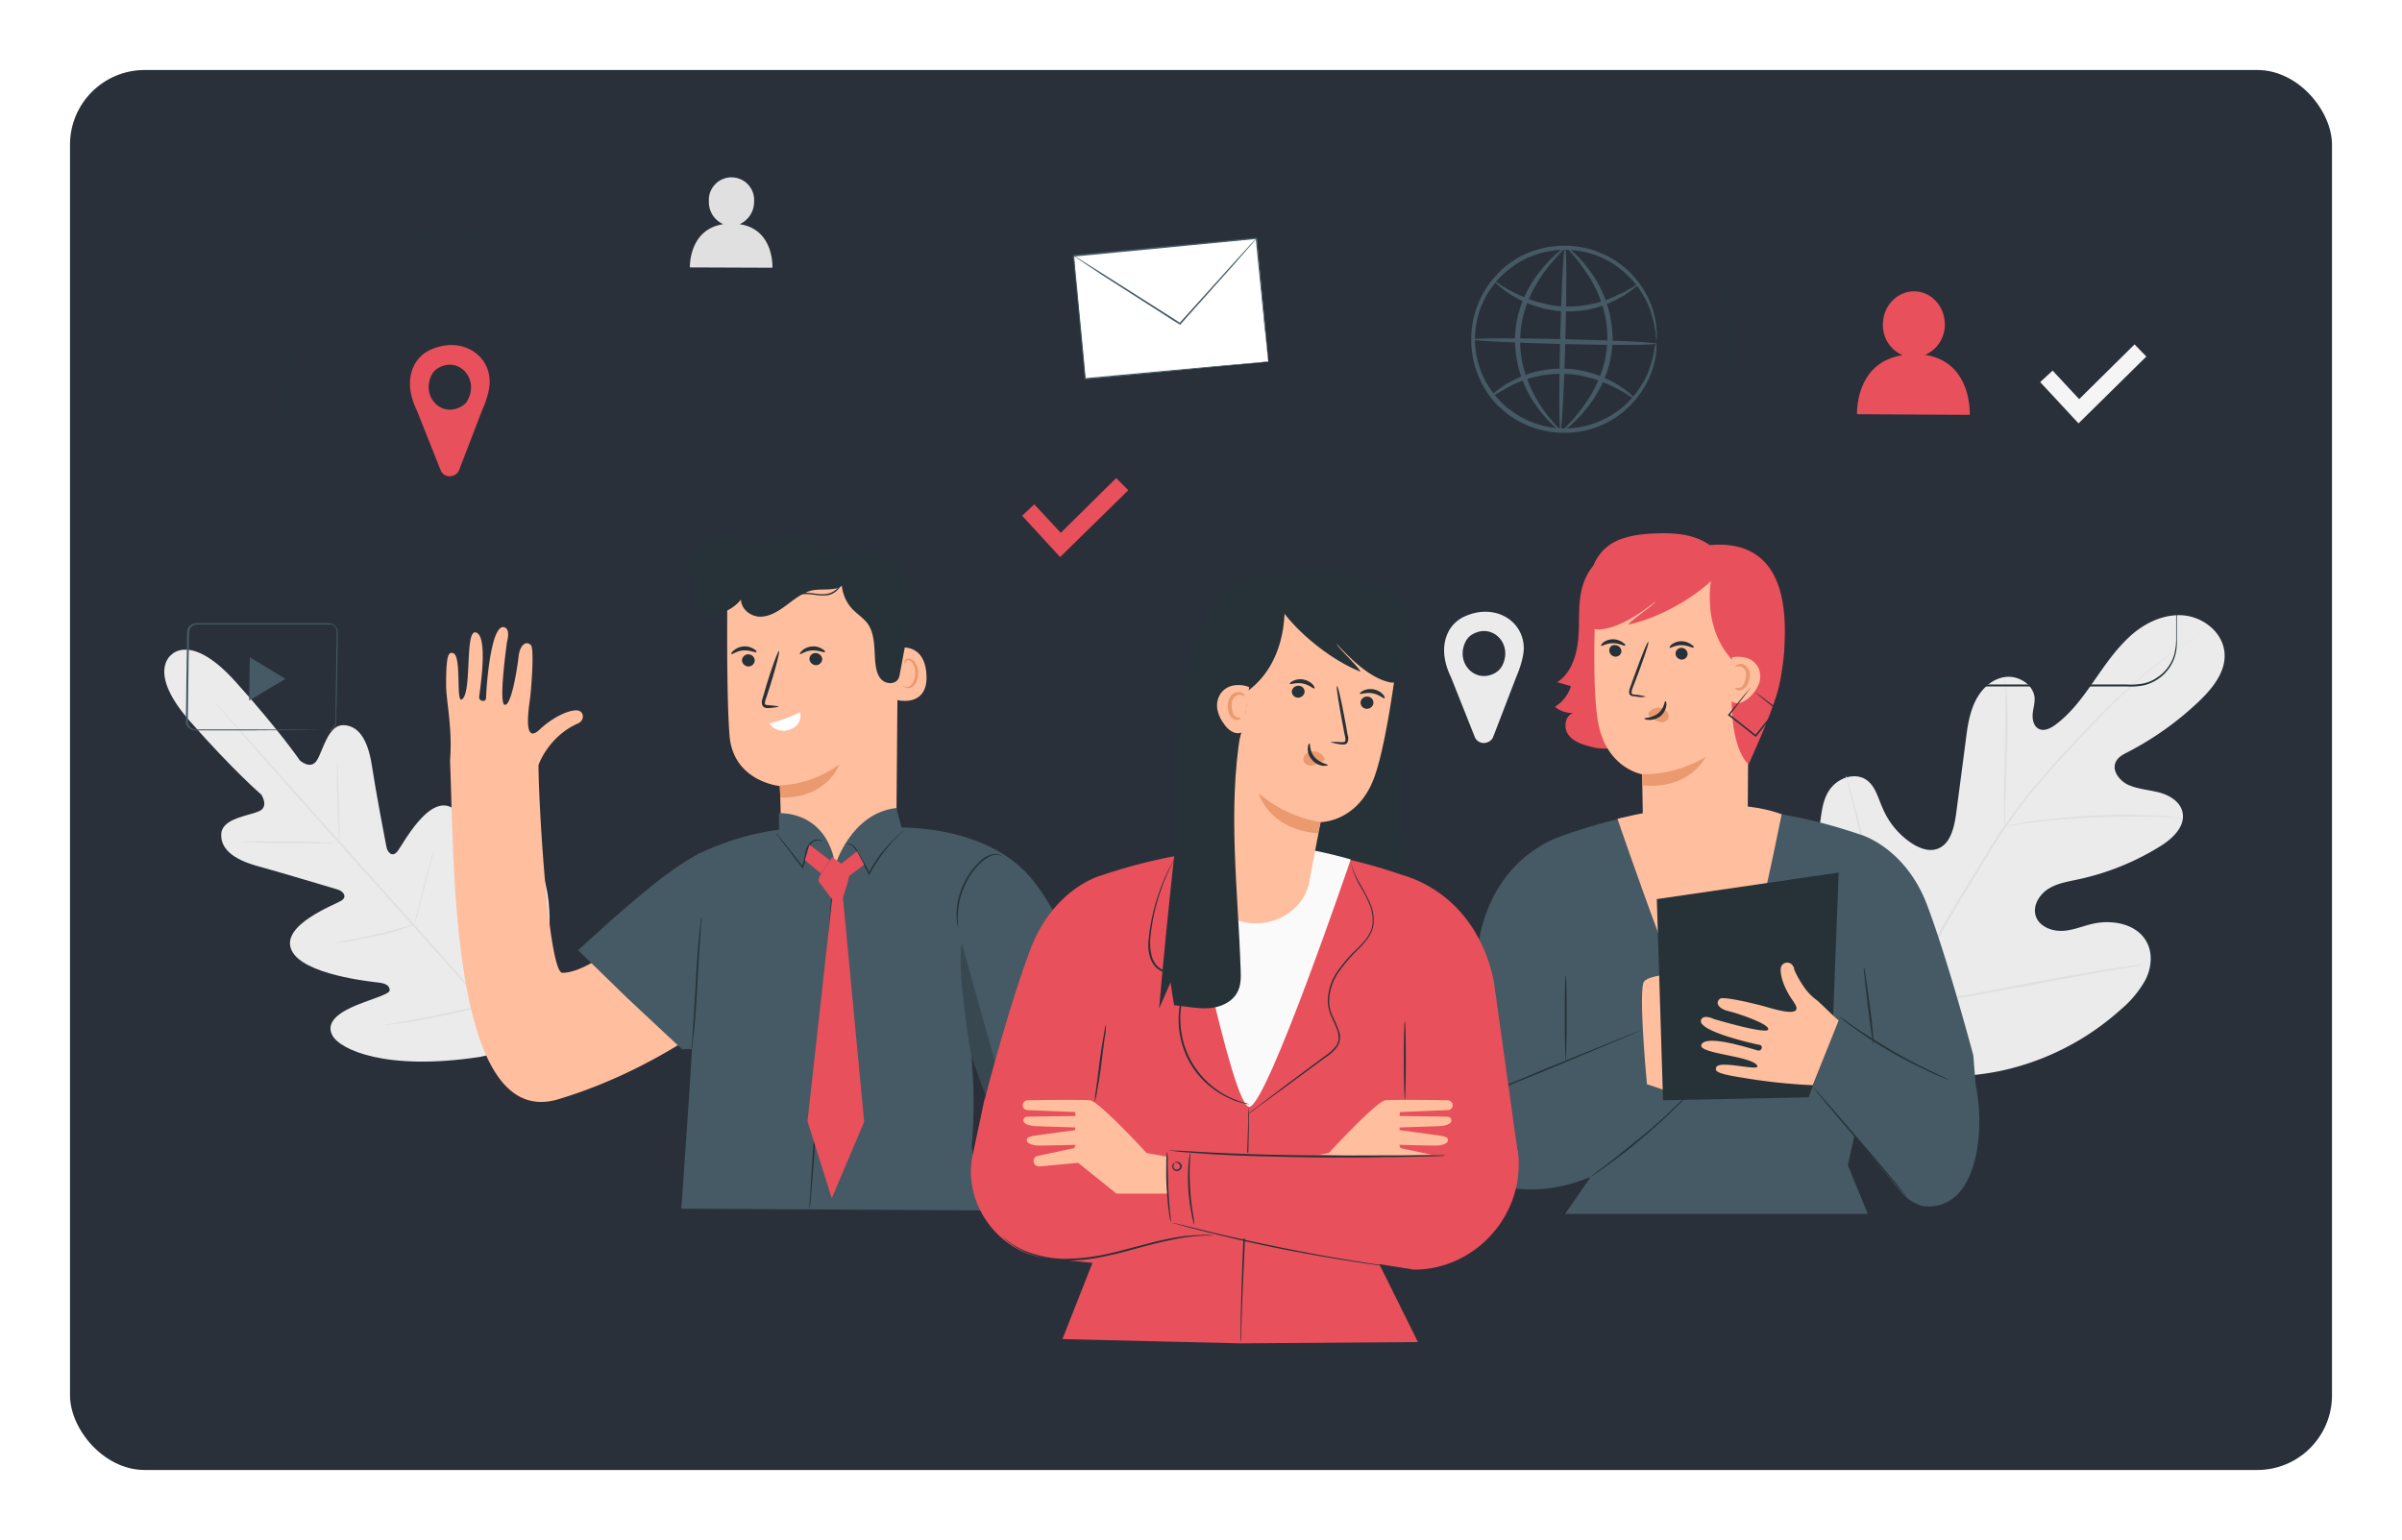 <svg xmlns="http://www.w3.org/2000/svg" xmlns:xlink="http://www.w3.org/1999/xlink" width="772" height="495" viewBox="0 0 772 495">
  <defs>
    <filter id="Rectangle_133" x="0" y="0" width="772" height="495" filterUnits="userSpaceOnUse">
      <feOffset dx="2" dy="4" input="SourceAlpha"/>
      <feGaussianBlur stdDeviation="7.5" result="blur"/>
      <feFlood flood-opacity="0.161"/>
      <feComposite operator="in" in2="blur"/>
      <feComposite in="SourceGraphic"/>
    </filter>
  </defs>
  <g id="Group_133" data-name="Group 133" transform="translate(-167.5 -426.5)">
    <g transform="matrix(1, 0, 0, 1, 167.5, 426.5)" filter="url(#Rectangle_133)">
      <rect id="Rectangle_133-2" data-name="Rectangle 133" width="727" height="450" rx="24" transform="translate(20.5 18.5)" fill="#2a303a"/>
    </g>
    <g id="Experts-pana" transform="translate(164.2 410.647)">
      <g id="freepik--background-complete--inject-142" transform="translate(56.098 72.932)">
        <path id="Path_586" data-name="Path 586" d="M232.508,87.855a7.848,7.848,0,0,0,4.634-7.161,7.286,7.286,0,1,0-14.533-1.053v.948a7.72,7.72,0,0,0,4.634,7.267c-11.163,1.685-10.742,13.9-10.742,13.9l26.539.105S243.671,89.54,232.508,87.855Z" transform="translate(-47.578 -72.879)" fill="#e0e0e0"/>
        <path id="Path_587" data-name="Path 587" d="M640.922,149.18,628.6,135.911l4-3.686,8.53,9.162,17.8-17.587,3.791,3.9Z" transform="translate(-25.686 -70.174)" fill="#f5f5f5"/>
        <path id="Path_588" data-name="Path 588" d="M472.292,217.2c0-9.057-9.478-14.744-19.167-10.215a10.753,10.753,0,0,0-5.055,4.844c-2.422,4.739-1.369,10.11.842,14.638l7.582,19.062a3.139,3.139,0,0,0,4.212,1.79,3.009,3.009,0,0,0,1.79-1.79l7.372-19.167C472.4,220.46,472.292,217.2,472.292,217.2Zm-9.057,7.793c-6.529,3.791-13.164-3.265-9.583-10.11a5.332,5.332,0,0,1,2.106-2.212c6.529-3.791,13.164,3.159,9.583,10.11A6.082,6.082,0,0,1,463.235,224.989Z" transform="translate(-35.35 -65.839)" fill="#ebebeb"/>
        <path id="Path_589" data-name="Path 589" d="M578.367,348.359c-20.325-18.535-21.484-47.917-17.061-73.613.737-4.318.842-8.846,3.475-12.427s7.793-5.371,11.479-3.054c3.054,2,3.9,5.9,5.371,9.162a25.52,25.52,0,0,0,8.952,11.058c2.633,1.79,5.9,3.159,8.846,2,4-1.58,5.16-6.635,5.792-10.847l3.159-24.011c.527-4.318,1.158-8.636,3.054-12.532s5.371-7.267,9.689-7.793,9.057,2.527,9.373,6.74c.105,1.79-.527,3.581-.632,5.371s.421,3.9,2.106,4.634,3.581-.211,5.055-1.264c5.055-3.686,8.846-8.846,12.427-14.007s7.161-10.426,11.795-14.638,10.847-7.161,17.061-6.635,12.321,5.16,13.164,11.479-3.686,11.9-8.214,16.218a99.339,99.339,0,0,1-22.747,16.218c-1.474.737-3.159,1.58-3.9,3.159-1.369,2.738,1.053,5.9,3.686,7.267,3.054,1.474,6.635,1.685,10,2.527s6.845,2.843,7.688,6.213c1.158,4.634-3.159,8.741-7.161,11.163A82.5,82.5,0,0,1,644.4,291.385c-3.37.737-6.845,1.264-9.689,3.159s-4.95,5.476-3.791,8.741,5.055,4.739,8.425,4.634,6.635-1.58,10-2.317c6.319-1.369,13.9.105,17.061,5.687,2.106,3.686,1.685,8.425-.211,12.216a33.654,33.654,0,0,1-8,9.689,83.9,83.9,0,0,1-38.965,19.8c-14.428,2.843-27.8,2.317-40.861-4.634" transform="translate(-29.373 -65.784)" fill="#ebebeb"/>
        <path id="Path_590" data-name="Path 590" d="M578.9,358.548c2.317-10.11,1.79-13.164,7.372-25.7a368.714,368.714,0,0,1,21.062-39.176l6.108-10c2-3.265,4-6.529,6.108-9.583a186.652,186.652,0,0,1,13.269-16.85c4.528-5.16,8.952-9.9,13.164-14.322s8.214-8.425,12.006-11.9a166.951,166.951,0,0,1,19.167-15.27c2.422-1.58,4.318-2.843,5.582-3.581l1.474-.948a5.465,5.465,0,0,1,.527-.316,5.465,5.465,0,0,0-.527.316l-1.474.948c-1.264.842-3.159,2.106-5.476,3.686a156.99,156.99,0,0,0-18.956,15.376c-3.791,3.581-7.688,7.582-11.9,12.006s-8.636,9.162-13.059,14.322a168.561,168.561,0,0,0-13.164,16.85c-2.106,3.054-4.107,6.319-6.108,9.583l-6.108,10A398.868,398.868,0,0,0,586.9,333.062c-5.687,12.427-5.055,15.481-7.477,25.486" transform="translate(-28.326 -65.547)" fill="#e0e0e0"/>
        <path id="Path_591" data-name="Path 591" d="M617.711,273.322a11.442,11.442,0,0,1-.105-1.9c-.105-1.158-.105-2.949-.105-5.16,0-4.318.211-10.321.316-16.955s.316-12.637.211-16.955c0-2.212-.105-3.9-.211-5.16a5.725,5.725,0,0,1,0-1.9l.316,1.9c.105,1.158.316,2.949.421,5.16.211,4.318.211,10.321,0,16.955s-.421,12.532-.527,16.955c0,2.106-.105,3.791-.105,5.16A11.588,11.588,0,0,0,617.711,273.322Z" transform="translate(-26.276 -64.782)" fill="#e0e0e0"/>
        <path id="Path_592" data-name="Path 592" d="M674.89,268.457h-.632l-1.685-.105c-1.474-.105-3.581-.211-6.108-.316-5.16-.211-12.322-.105-20.22.211s-15.06,1.053-20.22,1.685c-2.633.316-4.634.632-6.108.842l-1.685.211c-.421,0-.527.105-.632,0a1.145,1.145,0,0,1,.527-.105l1.58-.316c1.474-.316,3.475-.632,6.108-1.053,5.16-.737,12.322-1.474,20.22-1.9a185.193,185.193,0,0,1,20.325,0,57.366,57.366,0,0,1,6.108.527l1.685.211C674.469,268.351,674.679,268.457,674.89,268.457Z" transform="translate(-26.27 -62.549)" fill="#e0e0e0"/>
        <path id="Path_593" data-name="Path 593" d="M587.624,329.54c-.105-.211-.211-.527-.316-.737a17.588,17.588,0,0,1-.632-2.106c-.527-1.9-1.369-4.528-2.212-7.9-1.79-6.74-4-16.007-6.319-26.328s-4.528-19.588-6.213-26.328c-.842-3.265-1.58-6-2-7.9-.211-.842-.421-1.58-.526-2.106a1.792,1.792,0,0,1-.105-.737c.105.211.211.527.316.737l.632,2.106c.527,1.9,1.369,4.528,2.212,7.9,1.79,6.635,4,16.007,6.319,26.328s4.528,19.588,6.213,26.328c.843,3.265,1.58,6,2,7.9.211.842.421,1.58.527,2.106A1.56,1.56,0,0,0,587.624,329.54Z" transform="translate(-28.836 -63.183)" fill="#e0e0e0"/>
        <path id="Path_594" data-name="Path 594" d="M664,313.105c-.211.105-.527.105-.737.211l-2.212.421-8.32,1.369c-6.951,1.158-16.639,3.054-27.276,5.055s-20.325,3.686-27.381,4.844c-3.475.527-6.319.948-8.32,1.264l-2.317.316H586.6c.211-.105.527-.105.737-.211l2.211-.421,8.32-1.474c6.951-1.158,16.639-3.054,27.276-5.055s20.325-3.686,27.381-4.844c3.475-.527,6.319-.948,8.32-1.264l2.317-.316A2.318,2.318,0,0,0,664,313.105Z" transform="translate(-27.917 -60.123)" fill="#e0e0e0"/>
        <path id="Path_595" data-name="Path 595" d="M58.417,218.582s6.319-7.161,20.536,8.636S99.7,252.6,99.7,252.6s3.475,3.159,5.476-.105,3.581-11.268,8.425-11.268c5.055.105,7.9,4.844,9.162,12.637,1.158,7.793,4.423,24.959,4.739,26.539s1.79,3.475,3.475,1.474,10-18.43,17.587-14.112,7.267,26.855,7.267,29.277.737,3.265,2,3.581,3.475-5.582,6.108-10.11,6.319-9.478,10.426-6.529,9.373,18.219,1.474,47.6l-4.634,13.375-13.9,2.949c-30.119,4.528-44.758-2.422-47.18-6.951s2.843-7.688,7.688-9.689,10.847-3.581,10.742-4.844-.842-2.106-3.37-2.422-24.748-2.527-28.224-10.531,13.8-14.428,16.007-15.8.421-3.159-1.053-3.581-18.219-5.476-25.907-7.582S74,280.927,74.424,275.977c.527-4.844,8.741-5.582,12.111-7.056s.737-5.371.737-5.371-8.741-7.477-22.853-23.485-6-21.484-6-21.484" transform="translate(-56.098 -65.225)" fill="#ebebeb"/>
        <path id="Path_596" data-name="Path 596" d="M70.5,231.8l.316.316.737.843c.737.737,1.685,1.9,2.949,3.265l10.742,12.006,35.49,39.6c13.9,15.481,26.433,29.487,35.385,39.7L166.65,339.64l2.843,3.37.737.842c.105.105.211.211.211.316l-.316-.316-.737-.842-2.949-3.265-10.742-11.9c-9.057-10.215-21.589-24.117-35.49-39.6s-26.328-29.487-35.28-39.7L74.4,236.434c-1.264-1.474-2.212-2.527-2.843-3.37l-.737-.842C70.605,232.116,70.5,232.011,70.5,231.8Z" transform="translate(-55.333 -64.436)" fill="#e0e0e0"/>
        <path id="Path_597" data-name="Path 597" d="M108.908,250.8c.105,1.264.211,2.528.211,3.791.105,2.528.211,5.687.316,9.162s.211,6.845.211,9.162a19.563,19.563,0,0,1-.105,2.738,3.583,3.583,0,0,1-.105,1.053c-.105-1.264-.211-2.527-.211-3.791-.105-2.527-.211-5.687-.316-9.162s-.211-6.845-.105-9.162a19.565,19.565,0,0,1,.105-2.738A1.8,1.8,0,0,1,108.908,250.8Z" transform="translate(-53.301 -63.427)" fill="#e0e0e0"/>
        <path id="Path_598" data-name="Path 598" d="M109.709,276.03c0,.105-6.74.211-14.954.105s-14.954-.316-14.954-.527,6.74-.211,14.954-.105S109.709,275.925,109.709,276.03Z" transform="translate(-54.839 -62.119)" fill="#e0e0e0"/>
        <path id="Path_599" data-name="Path 599" d="M134.007,300.8a3.742,3.742,0,0,1-.948.421c-.632.211-1.58.527-2.738.948a88.922,88.922,0,0,1-9.057,2.422c-3.581.737-6.845,1.474-9.267,1.79-1.158.211-2.106.316-2.843.421a1.8,1.8,0,0,1-1.053,0c1.264-.316,2.527-.632,3.791-.842,2.317-.421,5.582-1.053,9.162-1.9s6.74-1.685,9.057-2.317A29.822,29.822,0,0,1,134.007,300.8Z" transform="translate(-53.336 -60.771)" fill="#e0e0e0"/>
        <path id="Path_600" data-name="Path 600" d="M138.608,278.1a20.455,20.455,0,0,1-.737,3.475c-.527,2.106-1.264,5.16-2.106,8.425s-1.685,6.213-2.212,8.32A21.84,21.84,0,0,1,132.5,301.8a20.458,20.458,0,0,1,.737-3.475c.527-2.106,1.264-5.16,2.106-8.425s1.685-6.213,2.317-8.32A21.322,21.322,0,0,1,138.608,278.1Z" transform="translate(-52.04 -61.977)" fill="#e0e0e0"/>
        <path id="Path_601" data-name="Path 601" d="M163.12,297.2a5.286,5.286,0,0,1-.211,1.264c-.211.842-.527,2-.842,3.265-.737,2.738-1.685,6.529-2.843,10.742s-2.212,7.9-3.054,10.637a33.548,33.548,0,0,0-.948,3.265,5.133,5.133,0,0,1-.421,1.158,5.286,5.286,0,0,1,.211-1.264c.211-.842.527-2,.842-3.265.737-2.738,1.685-6.529,2.843-10.742s2.212-8,2.949-10.637a33.538,33.538,0,0,0,.948-3.265A12.365,12.365,0,0,0,163.12,297.2Z" transform="translate(-50.855 -60.962)" fill="#e0e0e0"/>
        <path id="Path_602" data-name="Path 602" d="M156.563,325.2a5.933,5.933,0,0,1-1.264.421c-.842.211-2,.632-3.475.948-2.949.842-7.056,1.79-11.584,2.738s-8.741,1.58-11.69,2c-1.474.211-2.738.316-3.581.421a5.565,5.565,0,0,1-1.369.105l1.264-.316,3.581-.632c2.949-.527,7.161-1.264,11.69-2.212s8.636-1.9,11.584-2.528l3.475-.842A6.482,6.482,0,0,0,156.563,325.2Z" transform="translate(-52.513 -59.475)" fill="#e0e0e0"/>
      </g>
      <g id="freepik--Icons--inject-142" transform="translate(63.023 92.227)">
        <path id="Path_603" data-name="Path 603" d="M108.2,243.337a2.516,2.516,0,0,0,1.474-.527,3.235,3.235,0,0,0,1.053-1.58,5.128,5.128,0,0,0,.105-1.264v-1.474c0-4.107.105-9.9.211-17.061,0-1.79,0-3.686.105-5.687v-4.528a2.4,2.4,0,0,0-.632-1.264,1.836,1.836,0,0,0-1.264-.632H66.177a2.506,2.506,0,0,0-2.422,2.317l-.105,4c0,2.738-.105,5.266-.105,7.9-.105,5.16-.105,10.215-.211,14.954v1.79a2.972,2.972,0,0,0,.421,1.58,2.45,2.45,0,0,0,1.158.948,4.093,4.093,0,0,0,1.58.211H84.817l17.061.105,4.634.105h1.264l.421.105c-.105-.105-.211-.105-.421-.105h-5.792l-17.061.105H66.387a3.51,3.51,0,0,1-1.79-.211,3.166,3.166,0,0,1-1.474-1.158,2.678,2.678,0,0,1-.421-1.79v-1.79c.105-4.739.105-9.794.211-14.954,0-2.633.105-5.266.105-7.9,0-1.369,0-2.738.105-4.107a2.984,2.984,0,0,1,3.054-2.527h41.388a9.059,9.059,0,0,1,1.685.105,3,3,0,0,1,1.474.842,2.808,2.808,0,0,1,.737,1.474v4.634c0,2-.105,3.9-.105,5.687-.105,7.161-.211,13.059-.316,17.061v1.474a5.127,5.127,0,0,1-.105,1.264,2.978,2.978,0,0,1-1.158,1.58,2.208,2.208,0,0,1-1.158.421A.633.633,0,0,0,108.2,243.337Z" transform="translate(-62.674 -84.948)" fill="#455a64"/>
        <path id="Path_604" data-name="Path 604" d="M88,222.775l5.687,3.475-5.9,3.475L82,233.2l.105-6.951.105-6.951Z" transform="translate(-61.647 -84.395)" fill="#455a64"/>
        <path id="Path_605" data-name="Path 605" d="M594.605,128.031a10.621,10.621,0,0,0,6.319-9.794c0-5.9-4.423-10.637-9.9-10.637s-10,4.739-10,10.637a10.5,10.5,0,0,0,6.319,9.9c-15.376,2.317-14.638,18.956-14.638,18.956l36.227.211C608.928,147.2,609.77,130.347,594.605,128.031Z" transform="translate(-35.581 -90.329)" fill="#e8505b"/>
        <rect id="Rectangle_179" data-name="Rectangle 179" width="59.08" height="39.808" transform="translate(285.354 5.819) rotate(-5.42)" fill="#fff"/>
        <path id="Path_606" data-name="Path 606" d="M396.166,131.008a4.4,4.4,0,0,0-.105-.737l-.211-2.106c-.211-1.9-.421-4.528-.842-8-.632-6.845-1.685-16.745-2.843-28.75l.211.211-58.764,5.687.211-.316h0v.632l.105.632.105,1.369.211,2.633.527,5.16q.474,5.213.948,10.11c.632,6.635,1.264,13.059,1.79,19.062l-.316-.211,42.336-3.9,12.111-1.053,3.265-.316.842-.105h.421l-.316.105-.842.105-3.159.316-12.006,1.158L337.4,136.8h-.211v-.211c-.527-6-1.158-12.427-1.79-19.061-.316-3.265-.632-6.74-.948-10.11-.211-1.685-.316-3.475-.527-5.16l-.211-2.633-.211-1.264-.105-.632V97.1h0l.211-.316L392.375,91.2h.211v.211c1.053,12.111,2,22.01,2.633,28.961.316,3.37.527,6.108.737,7.9.105.842.105,1.58.211,2.106Z" transform="translate(-48.293 -91.2)" fill="#455a64"/>
        <path id="Path_607" data-name="Path 607" d="M392.364,91.4c-.105.211-.316.421-.421.632l-1.369,1.58c-1.264,1.474-3.054,3.475-5.16,5.9l-17.377,19.483-.105.211-.211-.105-1.58-.948-23.063-14.744-6.951-4.634-1.9-1.264c-.211-.105-.421-.316-.632-.421.211.105.527.211.737.316l1.9,1.158,7.056,4.423,23.063,14.638,1.58,1.053h-.316L385.1,99.3l5.266-5.792,1.474-1.58C392.048,91.716,392.259,91.611,392.364,91.4Z" transform="translate(-48.282 -91.189)" fill="#455a64"/>
        <path id="Path_608" data-name="Path 608" d="M266.895,137.1a23.739,23.739,0,0,0-.632-3.791,14.314,14.314,0,0,0-1.79-4.107,15.925,15.925,0,0,0-4-4.423,15.537,15.537,0,0,0-14.638-2.212,15.789,15.789,0,0,0-7.161,5.371,15.325,15.325,0,0,0,0,18.219,15.545,15.545,0,0,0,25.8-1.158,14.316,14.316,0,0,0,1.79-4.107,23.736,23.736,0,0,0,.632-3.791v.948a3.947,3.947,0,0,1-.105,1.158,11.626,11.626,0,0,1-.316,1.685,14.705,14.705,0,0,1-1.685,4.212,15.758,15.758,0,0,1-19.062,6.845,13.207,13.207,0,0,1-4-2.106,17.03,17.03,0,0,1-3.37-3.37,15.96,15.96,0,0,1,0-18.851,17.029,17.029,0,0,1,3.37-3.37,16.235,16.235,0,0,1,4-2.106,15.824,15.824,0,0,1,15.06,2.317,16.518,16.518,0,0,1,4,4.528,14.708,14.708,0,0,1,1.685,4.212c.105.527.211,1.053.316,1.685a4.724,4.724,0,0,1,.105,1.158v.737Q266.9,137.1,266.895,137.1Z" transform="translate(-53.505 -89.607)" fill="#263238"/>
        <path id="Path_609" data-name="Path 609" d="M286.538,162.029c-.105.105-5.687-3.475-12.427-8S261.895,145.705,262,145.6s5.687,3.475,12.427,8S286.643,161.924,286.538,162.029Z" transform="translate(-52.085 -88.31)" fill="#263238"/>
        <path id="Path_610" data-name="Path 610" d="M330.116,189.98,317.9,176.711l3.9-3.686,8.53,9.162,17.8-17.587,3.9,3.9Z" transform="translate(-49.116 -87.301)" fill="#e8505b"/>
      </g>
      <g id="freepik--speech-bubbles--inject-142" transform="translate(94.627 71.876)">
        <path id="Path_611" data-name="Path 611" d="M661.011,176.711h1.369l1.053.105a12.378,12.378,0,0,1,6.108,2.738,14,14,0,0,1,5.16,9.267c.105,1.053.105,2.212.105,3.265v23.906a16.9,16.9,0,0,1-.421,4.634,13.821,13.821,0,0,1-10.426,10,22.137,22.137,0,0,1-5.266.316H611.725l.211-.105L601.3,241.478l-.527.421V230.736l.316.316c-1.158,0-2.317,0-3.475-.105a12.176,12.176,0,0,1-3.37-.842,14.111,14.111,0,0,1-8.425-10.11,17.43,17.43,0,0,1-.316-3.37V194.4a39.5,39.5,0,0,1,.211-6.108,13.525,13.525,0,0,1,2.212-5.582,14.008,14.008,0,0,1,9.478-6,46.7,46.7,0,0,1,5.476-.211h19.588l28.329.105h9.689l.527.105-.632-.105H650.69l-28.329.105H602.773a30.565,30.565,0,0,0-5.371.211,13.181,13.181,0,0,0-11.163,11.163,57.152,57.152,0,0,0-.211,6v18.956a33.931,33.931,0,0,0,.316,6.529,12.837,12.837,0,0,0,2.843,5.9,13.185,13.185,0,0,0,8.53,4.739c1.158.105,2.317.105,3.37.105h.316v10.952l-.421-.211,10.636-10.637.105-.105h46.969A22.137,22.137,0,0,0,663.96,230a12.172,12.172,0,0,0,4.634-2,13.139,13.139,0,0,0,5.476-7.688,21.14,21.14,0,0,0,.527-4.423V191.981c0-1.158,0-2.212-.105-3.265a13.41,13.41,0,0,0-5.055-9.057,14.027,14.027,0,0,0-6.108-2.738l-1.053-.211h-1.264Z" transform="translate(-66.506 -66.318)" fill="#263238"/>
        <path id="Path_612" data-name="Path 612" d="M617.818,204.17s-.105-.316-.211-.737a3.443,3.443,0,0,0-1.158-1.58,2.92,2.92,0,0,0-2.633-.316,2.773,2.773,0,0,0-1.685,3.581,2.88,2.88,0,0,0,4.318,1.369,3.442,3.442,0,0,0,1.158-1.58,1.819,1.819,0,0,0,.211-.737.9.9,0,0,1,0,.737,2.845,2.845,0,0,1-1.053,1.79,2.94,2.94,0,0,1-3.054.527,3.285,3.285,0,0,1-2-4.212,3.154,3.154,0,0,1,2-2,2.94,2.94,0,0,1,3.054.527,2.845,2.845,0,0,1,1.053,1.79A1.155,1.155,0,0,1,617.818,204.17Z" transform="translate(-65.122 -65.027)" fill="#263238"/>
        <path id="Path_613" data-name="Path 613" d="M631.118,204.07a6.737,6.737,0,0,1-.211-.737,3.443,3.443,0,0,0-1.158-1.58,2.92,2.92,0,0,0-2.633-.316,2.677,2.677,0,0,0-1.58,3.581,2.606,2.606,0,0,0,1.58,1.58,2.92,2.92,0,0,0,2.633-.316,3.443,3.443,0,0,0,1.158-1.58c.105-.105.105-.421.211-.632a1.433,1.433,0,0,1,0,.737,2.845,2.845,0,0,1-1.053,1.79,2.94,2.94,0,0,1-3.054.527,3.285,3.285,0,0,1-2-4.212,3.155,3.155,0,0,1,2-2,2.94,2.94,0,0,1,3.054.527,2.845,2.845,0,0,1,1.053,1.79A1.784,1.784,0,0,1,631.118,204.07Z" transform="translate(-64.416 -65.032)" fill="#263238"/>
        <path id="Path_614" data-name="Path 614" d="M644.418,204.07a6.7,6.7,0,0,1-.211-.737,3.235,3.235,0,0,0-1.053-1.58,2.92,2.92,0,0,0-2.633-.316,2.677,2.677,0,0,0-1.58,3.581,2.606,2.606,0,0,0,1.58,1.58,2.92,2.92,0,0,0,2.633-.316,3.235,3.235,0,0,0,1.053-1.58c.105-.316.105-.632.211-.632s.105.316,0,.737a2.845,2.845,0,0,1-1.053,1.79,2.94,2.94,0,0,1-3.054.527,3.285,3.285,0,0,1-2-4.212,3.155,3.155,0,0,1,2-2,2.94,2.94,0,0,1,3.054.527,2.845,2.845,0,0,1,1.053,1.79A1.784,1.784,0,0,1,644.418,204.07Z" transform="translate(-63.709 -65.032)" fill="#263238"/>
        <path id="Path_615" data-name="Path 615" d="M156.692,135.8c0-9.057-9.478-14.744-19.167-10.215a10.754,10.754,0,0,0-5.055,4.844c-2.422,4.739-1.369,10.11.842,14.638l7.582,19.062a3.139,3.139,0,0,0,4.212,1.79,3.009,3.009,0,0,0,1.79-1.79l7.372-19.167C156.9,139.06,156.692,135.8,156.692,135.8Zm-9.057,7.9c-6.529,3.791-13.059-3.265-9.583-10.11a5.332,5.332,0,0,1,2.106-2.212c6.529-3.791,13.059,3.265,9.583,10.11A4.753,4.753,0,0,1,147.635,143.694Z" transform="translate(-90.643 -69.107)" fill="#e8505b"/>
        <path id="Path_616" data-name="Path 616" d="M192.221,168.881h0a.815.815,0,0,0,.105.316,6.544,6.544,0,0,1,.316,1.053l1.264,4c1.158,3.475,2.843,8.636,4.95,15.27l.105.211h-.211l-21.273-3.9h-.105v-.105h0l.316.105a52.677,52.677,0,0,1-32.12,10.531,47.646,47.646,0,0,1-7.793-.632,50.442,50.442,0,0,1-7.9-1.79l-3.9-1.474a14.92,14.92,0,0,1-1.9-.843l-1.9-.948a54.588,54.588,0,0,1-14.217-10.321,53.128,53.128,0,1,1,90.884-40.651,49.393,49.393,0,0,1-1.474,16.218,50.479,50.479,0,0,1-3.475,9.689c-.527,1.053-.948,1.9-1.264,2.422l-.421.842.316-.737c.316-.527.632-1.369,1.158-2.422a52.792,52.792,0,0,0,3.37-9.689,51.959,51.959,0,0,0,1.369-16.113,52.591,52.591,0,1,0-90.042,40.229A55.633,55.633,0,0,0,122.4,190.364l1.9.948a14.918,14.918,0,0,0,1.9.843l3.9,1.474a61.7,61.7,0,0,0,7.9,1.79,47.646,47.646,0,0,0,7.793.632,52.869,52.869,0,0,0,31.91-10.426l.316-.211v.316h0l-.105-.211,21.168,4-.105.211-4.844-15.27-1.264-4a6.547,6.547,0,0,0-.316-1.053c-.105-.211-.316-.527-.316-.527Z" transform="translate(-92.683 -70.915)" fill="#263238"/>
        <path id="Path_617" data-name="Path 617" d="M514.512,124.454a11.6,11.6,0,0,1-.211-1.9,8.016,8.016,0,0,0-.316-2.212,15.755,15.755,0,0,0-.632-3.054,26.373,26.373,0,0,0-3.159-7.793,30.439,30.439,0,0,0-7.267-8.32A27.977,27.977,0,0,0,490.922,95.6a28.607,28.607,0,0,0-15.165.948,24.5,24.5,0,0,0-7.372,3.791,27.551,27.551,0,0,0-6.213,5.9,28.449,28.449,0,0,0-.842,33.805,42.456,42.456,0,0,0,2.738,3.37,20.3,20.3,0,0,0,3.159,2.843,30.123,30.123,0,0,0,7.161,4.107,28.733,28.733,0,0,0,27.381-3.37,27.5,27.5,0,0,0,7.583-8,26.006,26.006,0,0,0,3.475-7.582,30.149,30.149,0,0,0,.737-2.949,8.017,8.017,0,0,0,.316-2.212,8.963,8.963,0,0,0,.632-1.79v1.9a17.225,17.225,0,0,1-.211,2.317,14.281,14.281,0,0,1-.632,3.054,26.318,26.318,0,0,1-3.37,7.9,29.653,29.653,0,0,1-20.431,13.8,31.114,31.114,0,0,1-15.8-1.58,29.7,29.7,0,0,1-7.582-4.212c-1.158-.948-2.317-1.9-3.37-2.949a30.719,30.719,0,0,1-2-39.281c.948-1.158,2-2.317,3.054-3.475a22.732,22.732,0,0,1,3.475-2.843,25.769,25.769,0,0,1,7.793-3.9,30.245,30.245,0,0,1,15.9-.842,29.706,29.706,0,0,1,19.8,14.744,27.751,27.751,0,0,1,2.949,8.109,16.258,16.258,0,0,1,.421,3.159,16.3,16.3,0,0,1,.105,2.317C514.617,123.3,514.512,123.822,514.512,124.454Z" transform="translate(-73.447 -70.719)" fill="#455a64"/>
        <path id="Path_618" data-name="Path 618" d="M508.228,105.553c.105.105-.527.527-1.474,1.369l-1.9,1.369a8.041,8.041,0,0,0-1.158.842l-1.474.737a32.2,32.2,0,0,1-17.271,4.318l-2.633-.105-2.527-.421c-.421-.105-.842-.105-1.264-.211l-1.158-.316c-.737-.211-1.58-.421-2.212-.632a38.77,38.77,0,0,1-7.372-3.37c-3.9-2.422-5.9-4.528-5.687-4.634s2.317,1.685,6.319,3.686a43.748,43.748,0,0,0,7.267,2.949c.737.211,1.474.316,2.212.527l1.158.316,1.158.211,2.422.316,2.527.105a35.491,35.491,0,0,0,16.745-3.791l1.474-.632a7.855,7.855,0,0,0,1.264-.737l2-1.053C507.49,105.659,508.122,105.448,508.228,105.553Z" transform="translate(-73.06 -70.143)" fill="#455a64"/>
        <path id="Path_619" data-name="Path 619" d="M461.1,139.837c-.105-.105.527-.527,1.474-1.369l1.9-1.369a8.039,8.039,0,0,0,1.158-.843l1.474-.737a33.176,33.176,0,0,1,17.271-4.318l2.633.105,2.527.421c.421.105.842.105,1.264.211l1.158.316c.737.211,1.58.421,2.212.632a38.768,38.768,0,0,1,7.372,3.37c3.9,2.422,5.9,4.528,5.687,4.739s-2.317-1.685-6.319-3.686a43.744,43.744,0,0,0-7.267-2.949c-.737-.211-1.474-.316-2.212-.527l-1.158-.316-1.158-.211-2.422-.316-2.527-.105a35.491,35.491,0,0,0-16.745,3.791l-1.158.632c-.421.211-.842.527-1.264.737l-2,1.158Q461.259,139.995,461.1,139.837Z" transform="translate(-73.113 -68.725)" fill="#455a64"/>
        <path id="Path_620" data-name="Path 620" d="M514.37,123.688c0,.421-13.164.527-29.487.105S455.5,122.74,455.5,122.319s13.164-.527,29.487-.105S514.37,123.161,514.37,123.688Z" transform="translate(-73.41 -69.216)" fill="#455a64"/>
        <path id="Path_621" data-name="Path 621" d="M482.219,153.17c-.421,0-.527-13.164-.105-29.487s1.053-29.382,1.58-29.382.527,13.164.105,29.487S482.64,153.17,482.219,153.17Z" transform="translate(-72.01 -70.684)" fill="#455a64"/>
        <path id="Path_622" data-name="Path 622" d="M482.938,153.065c-.105.211-3.37-2-7.056-6.951a37.193,37.193,0,0,1-7.582-22.747,34.73,34.73,0,0,1,2.949-13.059,36.969,36.969,0,0,1,5.792-9.267c4-4.844,7.267-6.951,7.372-6.74s-2.843,2.633-6.424,7.477a44,44,0,0,0-5.266,9.162,33.918,33.918,0,0,0-.632,25.17,41.228,41.228,0,0,0,4.739,9.373C480.2,150.432,483.149,152.854,482.938,153.065Z" transform="translate(-72.73 -70.685)" fill="#455a64"/>
        <path id="Path_623" data-name="Path 623" d="M484.275,94.3c.105-.211,3.37,2,7.056,7.056a36.962,36.962,0,0,1,5.266,9.583,37.7,37.7,0,0,1,2.317,13.164,34.731,34.731,0,0,1-2.949,13.059,40.258,40.258,0,0,1-5.792,9.267c-4,4.844-7.267,6.951-7.372,6.74s2.843-2.633,6.424-7.477a44,44,0,0,0,5.266-9.162,33.917,33.917,0,0,0,.632-25.17,37.658,37.658,0,0,0-4.844-9.373C487.013,96.933,484.064,94.511,484.275,94.3Z" transform="translate(-71.96 -70.685)" fill="#455a64"/>
        <path id="Path_624" data-name="Path 624" d="M456.782,168.788h0l-.316.105-1.053.211-4.107.948-15.692,3.581-.211.105.105-.211,5.792-20.746v-.105h.211l-.211.316a52.844,52.844,0,0,1-7.9-25.38,45.631,45.631,0,0,1,.211-7.582,61.76,61.76,0,0,1,1.369-7.688,46.934,46.934,0,0,1,2.527-7.688c.632-1.264,1.158-2.527,1.79-3.791a17.034,17.034,0,0,1,1.053-1.9c.316-.632.737-1.264,1.053-1.79a52.733,52.733,0,0,1,11.479-13.164,54.683,54.683,0,0,1,16.008-9.057,53.138,53.138,0,1,1,16.429,103.206,51.718,51.718,0,0,1-16.007-2.843A58.261,58.261,0,0,1,459.942,171a13.034,13.034,0,0,1-2.212-1.474l-.948-.737.737.527c.527.316,1.264.842,2.317,1.369a50,50,0,0,0,9.373,4.212,48.552,48.552,0,0,0,15.9,2.738A52.682,52.682,0,1,0,468.893,75.271a51.6,51.6,0,0,0-15.9,8.952,54.025,54.025,0,0,0-11.374,13.059c-.316.632-.737,1.264-1.053,1.79a15.858,15.858,0,0,0-1.053,1.79l-1.79,3.686a50.052,50.052,0,0,0-2.422,7.688,61.748,61.748,0,0,0-1.369,7.688,59.12,59.12,0,0,0-.211,7.477,51.938,51.938,0,0,0,7.793,25.17l.211.316h-.316l.211-.105c-2.212,8-4.212,15.06-5.9,20.746l-.105-.211,15.692-3.475,4.107-.842,1.053-.211Z" transform="translate(-74.587 -71.876)" fill="#263238"/>
      </g>
      <g id="freepik--character-3--inject-142" transform="translate(468.481 187.255)">
        <path id="Path_625" data-name="Path 625" d="M498.614,187.97c-5.16,1.158-8.425,6.424-9.583,11.584s-.527,10.531-1.053,15.8-2.317,10.847-6.74,13.691l4.423,1.264a12.021,12.021,0,0,1-5.16,6.635,8.82,8.82,0,0,0,6,2c-2.633.632-3.265,4.423-1.9,6.635s4.212,3.37,6.74,4a17.724,17.724,0,0,0,9.373.316c4.213-1.264,7.477-5.055,9.057-9.162s1.9-8.636,2.106-13.164c.316-11.163-.316-22.431-3.159-33.173-.737-2.633-1.685-5.371-3.9-6.951s-6-.948-6.74,1.685" transform="translate(-445.936 -181.161)" fill="#e8505b"/>
        <path id="Path_626" data-name="Path 626" d="M616.727,344.807c-1.264-4.634-8.32-30.856-14.744-48.022-7.056-18.956-21.589-22.958-21.589-22.958-32.857-11.163-62.239-11.268-93.728-.316a24.294,24.294,0,0,0-2.949,1.053h-.105c-23.379,9.162-25.8,33.805-25.8,33.805l-9.794,59.817a6.216,6.216,0,0,0-.211,1.474l-.105.527h0a14.045,14.045,0,0,0,8,13.48c13.691,6.319,26.749,4.844,38.018.211l-8.214,11.9h97.308l-6.424-15.692,2.106-9.478,15.06,18.114a13.416,13.416,0,0,0,6.951,4.528c17.376,2,20.22-23.8,16.955-38.966h0" transform="translate(-447.679 -176.976)" fill="#455a64"/>
        <path id="Path_627" data-name="Path 627" d="M552.361,267.348S536.67,346.332,531.088,345.7,499.6,268.822,499.6,268.822,532.773,259.976,552.361,267.348Z" transform="translate(-444.921 -177.027)" fill="#ffbe9d"/>
        <path id="Path_628" data-name="Path 628" d="M508.19,277.1c-.105-9.057-.316-18.64-.316-18.64s-11.69-1.9-14.217-17.166c-2.422-14.533-.211-48.233-.211-48.233h0a43.693,43.693,0,0,1,48.865,10.952h0l-.527,73.824c-.105,8.53-7.477,15.376-16.639,15.165h0C515.878,292.9,508.3,285.845,508.19,277.1Z" transform="translate(-445.297 -180.991)" fill="#ffbe9d"/>
        <path id="Path_629" data-name="Path 629" d="M497.1,217.287a2.053,2.053,0,0,0,1.9,2,1.876,1.876,0,0,0,2-1.685h0a2.053,2.053,0,0,0-1.9-2,1.645,1.645,0,0,0-2,1.685Z" transform="translate(-445.054 -179.622)" fill="#263238"/>
        <path id="Path_630" data-name="Path 630" d="M494.6,215.906c.211.211,1.685-.843,3.791-.843s3.686,1.053,3.9.737-.105-.527-.842-1.053a5.572,5.572,0,0,0-3.159-.948,5.348,5.348,0,0,0-3.054,1.053C494.707,215.38,494.5,215.8,494.6,215.906Z" transform="translate(-445.188 -179.716)" fill="#263238"/>
        <path id="Path_631" data-name="Path 631" d="M517.3,218.19a2.053,2.053,0,0,0,1.9,2,1.887,1.887,0,0,0,2-1.79h0a2.053,2.053,0,0,0-1.9-2,1.962,1.962,0,0,0-2,1.79Z" transform="translate(-443.981 -179.578)" fill="#263238"/>
        <path id="Path_632" data-name="Path 632" d="M515.5,216.506c.211.211,1.685-.842,3.791-.842s3.686,1.053,3.9.737-.105-.527-.843-1.053a5.572,5.572,0,0,0-3.159-.948,5.348,5.348,0,0,0-3.054,1.053C515.607,215.98,515.4,216.4,515.5,216.506Z" transform="translate(-444.078 -179.684)" fill="#263238"/>
        <path id="Path_633" data-name="Path 633" d="M508.573,232.187a20.109,20.109,0,0,0-3.475-.632c-.527,0-1.053-.105-1.158-.527a3.848,3.848,0,0,1,.316-1.58l1.58-4.107c2.212-5.9,3.791-10.637,3.475-10.742s-2.212,4.634-4.318,10.426c-.527,1.474-1.053,2.843-1.474,4.107a3.579,3.579,0,0,0-.316,2.106,1.179,1.179,0,0,0,.843.737,2.915,2.915,0,0,0,.948.105A8.268,8.268,0,0,0,508.573,232.187Z" transform="translate(-444.732 -179.673)" fill="#263238"/>
        <path id="Path_634" data-name="Path 634" d="M507.1,255.282a39,39,0,0,0,20.431-5.582s-4.95,10.531-20.22,9.162Z" transform="translate(-444.523 -177.809)" fill="#eb996e"/>
        <path id="Path_635" data-name="Path 635" d="M509.209,236.175a3.9,3.9,0,0,1,3.37-1.474A3.655,3.655,0,0,1,515,235.964a2.225,2.225,0,0,1,.211,2.527,2.7,2.7,0,0,1-2.738.737,8.051,8.051,0,0,1-2.738-1.58l-.632-.632a.845.845,0,0,1,.105-.842" transform="translate(-444.42 -178.606)" fill="#eb996e"/>
        <path id="Path_636" data-name="Path 636" d="M514.54,232.7c-.316,0-.316,2.317-2.317,3.9s-4.423,1.369-4.423,1.685c0,.105.527.421,1.58.421a5.8,5.8,0,0,0,3.686-1.264,5.6,5.6,0,0,0,1.79-3.265C514.961,233.227,514.751,232.7,514.54,232.7Z" transform="translate(-444.486 -178.712)" fill="#263238"/>
        <path id="Path_637" data-name="Path 637" d="M534.186,192.14c-5.476,8.109-20.115,16.534-30.646,18.64,1.158-1.685,7.688-5.792,8.846-7.477-4.739,3.686-11.584,8.53-17.9,9.057a4.066,4.066,0,0,1-2.212-.316,3,3,0,0,1-1.158-2.422,67.02,67.02,0,0,1,.211-13.8,15.041,15.041,0,0,1,5.371-10c4-3.265,9.9-4.107,15.376-4.318,4.634-.211,9.373,0,13.585,1.58s7.9,4.844,8.636,8.741" transform="translate(-445.386 -181.435)" fill="#e8505b"/>
        <path id="Path_638" data-name="Path 638" d="M550.363,228.919a84.893,84.893,0,0,0,1.369-10.215c.316-7.9,2.633-36.333-24.432-33.595l1.58,7.688s-5.055,17.692,6.635,29.7c0,0-3.37,24.959,4.739,33.068-.105,0,8.53-18.114,10.11-26.644" transform="translate(-443.45 -181.25)" fill="#e8505b"/>
        <path id="Path_639" data-name="Path 639" d="M534.621,219.309a9.834,9.834,0,0,1,4.95.316,6.066,6.066,0,0,1,3.581,3.265,6.974,6.974,0,0,1,.105,4.844,12.215,12.215,0,0,1-2.738,4.107,8.146,8.146,0,0,1-2.949,2,3.515,3.515,0,0,1-3.37-.527" transform="translate(-443.083 -179.433)" fill="#ffbe9d"/>
        <path id="Path_640" data-name="Path 640" d="M535.5,229.093c-.211.105.527,1.053,2,.632a3.532,3.532,0,0,0,1.9-1.58,8.28,8.28,0,0,0,.842-2.738,3.9,3.9,0,0,0-.737-2.843A2.793,2.793,0,0,0,537.4,221.3c-1.58,0-2,1.053-1.79,1.053a2.957,2.957,0,0,1,1.685-.211,2.723,2.723,0,0,1,1.685,3.159c-.211,1.685-.842,3.265-1.685,3.581A7.957,7.957,0,0,1,535.5,229.093Z" transform="translate(-443.016 -179.317)" fill="#eb996e"/>
        <path id="Path_641" data-name="Path 641" d="M483.816,344c-.105,0-.316-6.213-.316-13.9s.105-13.8.316-13.8.316,6.213.316,13.8S483.921,344,483.816,344Z" transform="translate(-445.776 -174.271)" fill="#263238"/>
        <path id="Path_642" data-name="Path 642" d="M522.056,315.707s-13.691.105-14.533,3.159c-1.474,5.055,1.158,32.541,1.158,32.541l12.532,4.212s6.108-1.369,3.265-13.059a82.151,82.151,0,0,0-8.32-20.957s16.745.421,16.218-3.265S522.056,315.707,522.056,315.707Z" transform="translate(-444.524 -174.31)" fill="#ffbe9d"/>
        <path id="Path_643" data-name="Path 643" d="M516.1,323.425c.737-.105,17.482-1.58,16.429,1.158s-16.429,3.37-16.429,3.37Z" transform="translate(-444.045 -173.918)" fill="#ffbe9d"/>
        <path id="Path_644" data-name="Path 644" d="M570.048,285l-2,52.235-7.688,20.009-46.759.948-2-64.662Z" transform="translate(-444.284 -175.934)" fill="#263238"/>
        <path id="Path_645" data-name="Path 645" d="M509.321,333.2c-.211.105-.316.211-.527.316l-1.685.737-6.213,2.633-20.641,8.636-11.374,4.634a64.644,64.644,0,0,0-9.057,4.212,18.318,18.318,0,0,0-5.055,4.318,15.483,15.483,0,0,0-1.369,2.106c.105-.211.105-.421.211-.632a6.285,6.285,0,0,1,.948-1.58,17.373,17.373,0,0,1,5.055-4.528,60.509,60.509,0,0,1,9.162-4.318l11.374-4.739L500.9,336.57l6.319-2.527,1.685-.632Z" transform="translate(-447.375 -173.373)" fill="#263238"/>
        <path id="Path_646" data-name="Path 646" d="M522.778,352.6a11.156,11.156,0,0,1-1.053,1.264,39.253,39.253,0,0,1-3.054,3.159c-2.633,2.633-6.424,6.108-10.742,9.794s-8.425,6.74-11.479,8.952c-1.474,1.053-2.738,2-3.581,2.527a5.971,5.971,0,0,1-1.369.842,11.155,11.155,0,0,1,1.264-1.053l3.475-2.633c2.949-2.212,6.951-5.476,11.374-9.057a143.758,143.758,0,0,0,10.847-9.689c1.369-1.264,2.422-2.317,3.159-3.054A11.533,11.533,0,0,1,522.778,352.6Z" transform="translate(-445.352 -172.343)" fill="#263238"/>
        <path id="Path_647" data-name="Path 647" d="M589.73,386.09c-.105.105-6.951-7.793-15.376-17.587s-15.06-17.8-14.954-17.9,6.951,7.793,15.376,17.587S589.835,386.09,589.73,386.09Z" transform="translate(-441.745 -172.449)" fill="#263238"/>
        <path id="Path_648" data-name="Path 648" d="M602.585,349.331a6.092,6.092,0,0,1-1.474-.527c-.948-.421-2.317-.948-4-1.685-3.37-1.58-8-3.791-12.953-6.635a140.149,140.149,0,0,1-12.216-7.9c-1.474-1.053-2.738-2-3.475-2.633A11.157,11.157,0,0,1,567.2,328.9a5.972,5.972,0,0,1,1.369.842c.948.632,2.106,1.474,3.581,2.527,3.054,2.106,7.372,4.844,12.216,7.688s9.478,5.16,12.848,6.74l4,1.9C601.637,348.8,602.058,349.12,602.585,349.331Z" transform="translate(-441.33 -173.602)" fill="#263238"/>
        <path id="Path_649" data-name="Path 649" d="M577.856,338.759c-.105,0-.948-5.582-1.79-12.427S574.591,313.8,574.8,313.8s.948,5.582,1.9,12.427S578.067,338.654,577.856,338.759Z" transform="translate(-440.929 -174.404)" fill="#263238"/>
        <path id="Path_650" data-name="Path 650" d="M540.461,228.7c-.105.211-.316.421-.421.632l-1.369,1.79-4.844,6.319v-.316l7.9,6.213.737.527h-.421l6.845-8.53v.316l-5.16-4.212-1.369-1.158c-.211-.105-.316-.316-.527-.421a5.46,5.46,0,0,1,.527.316l1.474,1.053,5.266,4,.211.105-.105.211c-1.9,2.527-4.212,5.476-6.74,8.636l-.211.211-.211-.211-.632-.421c-2.843-2.317-5.582-4.423-7.9-6.213l-.211-.105.105-.211,5.055-6.213,1.474-1.685C540.251,228.807,540.461,228.6,540.461,228.7Z" transform="translate(-443.131 -178.926)" fill="#263238"/>
        <path id="Path_651" data-name="Path 651" d="M561.015,351.888a181.424,181.424,0,0,1-22.642-2.422c-8.846-1.369-8.741-2.212-8.425-3.265.843-2.738,15.692,1.9,12.953-.948s-18.746-3.581-17.692-6.319c1.264-3.686,16.745,1.474,18.114,1.79s1.79-1.58.632-1.79c-1.79-.316-20.115-4.423-18.851-8,.737-2,4.107-.316,4.107-.316s16.955,5.055,17.482,3.37-9.267-5.055-12.743-5.9-4.318-2.843-2.738-4c1.053-.842,11.584,1.685,14.849,2.633s12.427,3.686,8.951-1.369l-.105-.211c-3.581-4.844-4.739-9.794-4-11.479a2.111,2.111,0,0,1,2.843-.948,2.066,2.066,0,0,1,.948.948,1.2,1.2,0,0,1,.316.842c0,.105.105.316.105.421a33.669,33.669,0,0,0,3.054,5.371,17.123,17.123,0,0,0,3.791,4c1.685,1.264,6.108,5.9,7.372,6.74" transform="translate(-443.57 -174.474)" fill="#ffbe9d"/>
      </g>
      <g id="freepik--character-2--inject-142" transform="translate(146.669 188.434)">
        <path id="Path_652" data-name="Path 652" d="M263.391,296.206h0a18.421,18.421,0,0,1-18.114-17.9c-.211-8.214-.421-16.113-.421-16.113s-15.06-1.369-16.218-16.323-.632-49.286-.632-49.286h0a51.967,51.967,0,0,1,52.551,3.37l2.317,1.58-.632,76.457a18.473,18.473,0,0,1-18.64,18.324A.326.326,0,0,0,263.391,296.206Z" transform="translate(-137.543 -182.106)" fill="#ffbe9d"/>
        <path id="Path_653" data-name="Path 653" d="M243.873,235.3c0-.211-1.264-.316-3.37-.527-.527,0-.948-.105-1.053-.421a4.226,4.226,0,0,1,.316-1.58l1.369-4.212c1.9-6.108,3.159-11.058,2.843-11.163s-2.106,4.739-4,10.847c-.421,1.474-.842,2.949-1.264,4.318a3.205,3.205,0,0,0-.105,2.212,1.5,1.5,0,0,0,.948.843,2.915,2.915,0,0,0,.948.105A19.282,19.282,0,0,0,243.873,235.3Z" transform="translate(-136.981 -180.704)" fill="#263238"/>
        <path id="Path_654" data-name="Path 654" d="M250.6,236.1a48.436,48.436,0,0,1-9.9,3.581,5.756,5.756,0,0,0,6.845,1.9C251.863,239.681,250.6,236.1,250.6,236.1Z" transform="translate(-136.862 -179.71)" fill="#fff"/>
        <path id="Path_655" data-name="Path 655" d="M243.9,258.74A34.893,34.893,0,0,0,263.067,252s-3.9,11.058-18.956,10.637Z" transform="translate(-136.692 -178.866)" fill="#eb996e"/>
        <path id="Path_656" data-name="Path 656" d="M279.305,218.512a2.205,2.205,0,0,1,2.106-2.212c2.738-.105,7.372,1.053,7.793,8.741.632,10.952-10,8.214-10,7.9S279.305,222.83,279.305,218.512Z" transform="translate(-134.817 -180.763)" fill="#ffbe9d"/>
        <path id="Path_657" data-name="Path 657" d="M281.5,228.442a4.426,4.426,0,0,0,.527.211,1.794,1.794,0,0,0,1.474,0c1.158-.527,2-2.422,2-4.318a6.145,6.145,0,0,0-.632-2.738,2.132,2.132,0,0,0-1.474-1.369.845.845,0,0,0-1.053.632c-.105.316,0,.527-.105.527s-.211-.211-.211-.632a1.066,1.066,0,0,1,.421-.737,1.273,1.273,0,0,1,1.053-.316,2.721,2.721,0,0,1,2.106,1.58,5.957,5.957,0,0,1,.842,2.949c0,2.212-.948,4.318-2.527,4.844a2.124,2.124,0,0,1-1.79-.211C281.5,228.653,281.5,228.442,281.5,228.442Z" transform="translate(-134.695 -180.583)" fill="#eb996e"/>
        <path id="Path_658" data-name="Path 658" d="M232.4,220.4a2.155,2.155,0,0,0,2.106,1.9,2.053,2.053,0,0,0,2-1.9V220.3a2.07,2.07,0,0,0-2.106-1.9,2,2,0,0,0-2,2Z" transform="translate(-137.303 -180.651)" fill="#263238"/>
        <path id="Path_659" data-name="Path 659" d="M229.2,218.423c.316.211,1.685-1.053,3.9-1.158s3.9.842,4.107.527-.211-.632-.948-1.053A5.021,5.021,0,0,0,233,216a5.3,5.3,0,0,0-3.054,1.264C229.2,217.9,228.993,218.318,229.2,218.423Z" transform="translate(-137.477 -180.779)" fill="#263238"/>
        <path id="Path_660" data-name="Path 660" d="M253,220a2.155,2.155,0,0,0,2.106,1.9,2.053,2.053,0,0,0,2-1.9V219.9A2.155,2.155,0,0,0,255,218a1.936,1.936,0,0,0-2,2Z" transform="translate(-136.209 -180.672)" fill="#263238"/>
        <path id="Path_661" data-name="Path 661" d="M250.1,218.423c.316.211,1.685-1.053,3.9-1.158s3.9.842,4.107.527-.211-.632-.948-1.053a5.021,5.021,0,0,0-3.265-.737,5.3,5.3,0,0,0-3.054,1.264C250.207,217.9,250,218.318,250.1,218.423Z" transform="translate(-136.364 -180.779)" fill="#263238"/>
        <path id="Path_662" data-name="Path 662" d="M263.852,191.608a12.989,12.989,0,0,0,2.527,14.007c1.474,1.474,3.265,2.633,4.634,4.318,2.633,3.475,2.212,8.32,2.633,12.743.211,2,.632,4.212,2.106,5.582s4.212,1.474,5.266-.316a5.052,5.052,0,0,0,.527-1.79c.948-4.844,1.79-9.689,2.738-14.638.632-3.686,1.369-7.372.737-11.058a15.547,15.547,0,0,0-18.008-12.743c-.527.105-.948.211-1.474.316" transform="translate(-135.687 -182.293)" fill="#263238"/>
        <path id="Path_663" data-name="Path 663" d="M268.678,188.71c-5.055-.948-7.9-2.633-11.479-4.212a16.419,16.419,0,0,0-11.374-1.264c-2.527.737-4.95,2.212-7.582,2.212s-4.95-1.58-7.477-2.317a13.533,13.533,0,0,0-10.321,1.053c-2.422,1.369-4.634,3.791-4.844,6.74s2.422,6,5.055,5.16c-2.738.948-3.9,5.055-2.528,7.688a7,7,0,0,0,7.372,3.475,13.193,13.193,0,0,0,7.477-4.528c.105,3.265,3.37,5.582,6.424,5.476s5.792-1.9,8.32-3.791,5.055-3.9,8-4.634c2.106-.421,4.212-.211,6.319-.421a6.621,6.621,0,0,0,5.371-3.159c1.053-2,5.055-4.318,2.949-4.423" transform="translate(-138.196 -182.555)" fill="#263238"/>
        <path id="Path_664" data-name="Path 664" d="M237.5,204.342a11.483,11.483,0,0,0,1.158.632,6.109,6.109,0,0,0,3.37,0,10,10,0,0,0,2.212-.948c.737-.421,1.474-1.053,2.317-1.58a22.416,22.416,0,0,1,2.633-1.685,7.168,7.168,0,0,1,3.265-.842c2.317,0,4.423.632,6.424.421a6.085,6.085,0,0,0,5.582-5.476,3.825,3.825,0,0,0,0-1.264.815.815,0,0,0,.105.316,2.915,2.915,0,0,1,.105.948,6.281,6.281,0,0,1-2.949,5.055,5.22,5.22,0,0,1-2.738.842c-2,.211-4.213-.421-6.424-.421s-4.107,1.264-5.687,2.422c-.842.527-1.58,1.158-2.317,1.58a8.94,8.94,0,0,1-2.317.948,5.943,5.943,0,0,1-3.581-.105,3.7,3.7,0,0,1-.842-.527Z" transform="translate(-137.032 -181.968)" fill="#263238"/>
        <path id="Path_665" data-name="Path 665" d="M264.521,183.5a19.393,19.393,0,0,0,.316,3.475,17.823,17.823,0,0,0,1.369,3.265,6.071,6.071,0,0,1-1.685-6.74Z" transform="translate(-135.619 -182.505)" fill="#263238"/>
        <path id="Path_666" data-name="Path 666" d="M269.987,183.3a25.374,25.374,0,0,0-2.212,3.475c-.948,2.106-1.264,3.9-1.474,3.791a6.983,6.983,0,0,1,.948-4.107A7.326,7.326,0,0,1,269.987,183.3Z" transform="translate(-135.503 -182.515)" fill="#263238"/>
        <path id="Path_667" data-name="Path 667" d="M338.14,331.6,361.1,390.575H326.029L309.6,348.555Z" transform="translate(-133.202 -174.637)" fill="#b78876"/>
        <path id="Path_668" data-name="Path 668" d="M222.769,290.138s-30.225,31.067-43.283,31.067c-4.318,0-7.582-51.814-7.688-66.768h0a22.333,22.333,0,0,1,2.949-5.371,24.078,24.078,0,0,1,3.791-4.212,23.458,23.458,0,0,1,5.9-3.791c2-.737,2.212-3.475.316-4.107s-7.477,1.264-12.637,6.108-3.581-6-3.054-9.9,1.369-16.218.316-17.271c-1.58-1.58-3.581-.105-4,3.791s-2.317,15.691-4.423,15.376.737-20.325.737-20.325,1.264-4.212-1.053-4.634c-4.318-.737-5.687,20.641-5.687,22.747,0,1.474-2.317,1.158-2.212-.316s3.159-19.9-1.158-20.746c-3.37-.632-1.264,17.692-4,21.168s-.105-14.112-3.37-14.533c-1.158-.211-2.106-.105-2.106,10.11,0,5.476,2.106,13.8,1.264,24.432h0c1.369,31.383-.105,119.319,34.753,108.893,38.334-11.479,64.556-36.649,64.556-36.649Z" transform="translate(-142.1 -181.093)" fill="#ffbe9d"/>
        <path id="Path_669" data-name="Path 669" d="M299.1,312.6a5.554,5.554,0,0,1,.316,1.264c.211.842.421,2,.737,3.475.527,2.949,1.158,6.951,1.685,11.374s.737,8.53.842,11.479c0,1.474.105,2.633.105,3.475a5.126,5.126,0,0,1-.105,1.264,5.128,5.128,0,0,1-.105-1.264c-.105-.948-.105-2.106-.211-3.475-.211-2.949-.527-6.951-1.053-11.479s-1.053-8.53-1.474-11.374c-.211-1.369-.421-2.527-.527-3.475A2.672,2.672,0,0,1,299.1,312.6Z" transform="translate(-133.76 -175.647)" fill="#263238"/>
        <path id="Path_670" data-name="Path 670" d="M215.573,393.78l96.571.527-3.265-20.431a157.635,157.635,0,0,0-.105-29.066l4.844,13.269,39.913-20.009S339,299.42,326.888,286.256c-15.376-16.534-42.967-14.954-42.967-14.954l-18.64,12.637-17.166-12.111a83.553,83.553,0,0,0-26.539,7.688l-.842.211v.211c-10.11,5.266-24.643,18.219-38.334,30.751l15.9,15.481L215.889,342.6a14.568,14.568,0,0,1,3.054-.105C219.049,344.283,215.573,393.78,215.573,393.78Z" transform="translate(-139.959 -177.843)" fill="#455a64"/>
        <path id="Path_671" data-name="Path 671" d="M299.52,306.7l13.164,46.864-5.266,2.633-4.844-13.269S297.73,315.125,299.52,306.7Z" transform="translate(-133.759 -175.96)" opacity="0.2"/>
        <path id="Path_672" data-name="Path 672" d="M243.7,272.04v-5.055s15.06-1.158,18.114,16.639c0,0,4.95-16.639,19.588-18.324l2.106,7.793s-6.951,21.694-7.9,21.9-13.691,3.9-13.691,3.9l-7.372-1.685-8.214-9.267Z" transform="translate(-136.703 -178.159)" fill="#455a64"/>
        <path id="Path_673" data-name="Path 673" d="M282.74,272.1a3.2,3.2,0,0,1-.842.842l-2.317,2.317a53.1,53.1,0,0,0-6.529,8.636l-1.264,2.212-.211.421-.211-.421c-1.685-3.159-3.159-5.9-4.318-8a2.987,2.987,0,0,0-.948-1.053,3.154,3.154,0,0,0-1.053-.421,2.915,2.915,0,0,0-.948.105s.211-.316.948-.316a2.123,2.123,0,0,1,1.158.316,4.043,4.043,0,0,1,1.158,1.158c1.158,2,2.738,4.739,4.423,8h-.421l1.264-2.212a40.791,40.791,0,0,1,6.74-8.53c.948-.948,1.79-1.685,2.422-2.212A3.412,3.412,0,0,1,282.74,272.1Z" transform="translate(-135.619 -177.798)" fill="#263238"/>
        <path id="Path_674" data-name="Path 674" d="M242.8,273a4.864,4.864,0,0,1,.737.737c.421.527,1.053,1.264,1.79,2.212,1.474,1.9,3.581,4.423,5.792,7.372l.316.421h-.421c.843-1.474.843-3.159,1.264-4.739a5.284,5.284,0,0,1,2.106-3.475,3.142,3.142,0,0,1,2.738-.316,2.2,2.2,0,0,1,.632.421.326.326,0,0,1,.105.211,3.154,3.154,0,0,0-.842-.421,3.265,3.265,0,0,0-2.422.421,5.6,5.6,0,0,0-1.79,3.265,19.323,19.323,0,0,1-1.264,4.844l-.211.421-.211-.316-.316-.421c-2.212-2.949-4.213-5.582-5.687-7.477-.737-.948-1.264-1.79-1.685-2.317A2.534,2.534,0,0,1,242.8,273Z" transform="translate(-136.751 -177.75)" fill="#263238"/>
        <path id="Path_675" data-name="Path 675" d="M253,393.162V392c0-.737.105-1.9.211-3.265.211-2.843.421-6.845.737-11.795.737-10,1.685-23.8,2.738-38.966l2.843-38.966c.421-4.95.737-8.952.948-11.795q.158-2.054.316-3.159c0-.316.105-.632.105-.842v.842c0,.737-.105,1.9-.211,3.265-.211,2.843-.421,6.845-.737,11.795-.632,10-1.58,23.8-2.633,38.966s-2.106,28.961-2.843,38.965c-.421,4.95-.737,8.952-.948,11.8-.105,1.369-.211,2.422-.316,3.265,0,.316-.105.632-.105.842C253,392.951,253,393.057,253,393.162Z" transform="translate(-136.209 -177.224)" fill="#263238"/>
        <path id="Path_676" data-name="Path 676" d="M220.265,298.6a9.059,9.059,0,0,1-.105,1.685c-.105,1.158-.211,2.738-.316,4.528-.316,3.791-.632,9.162-.948,15.06s-.632,11.163-1.053,15.06c-.211,1.9-.421,3.475-.527,4.528a4.77,4.77,0,0,1-.316,1.685,9.059,9.059,0,0,1,.105-1.685c.105-1.158.211-2.738.316-4.528.316-3.791.632-9.162.948-15.06s.632-11.163,1.053-15.06c.211-1.9.421-3.475.527-4.528A4.366,4.366,0,0,1,220.265,298.6Z" transform="translate(-138.121 -176.39)" fill="#263238"/>
        <path id="Path_677" data-name="Path 677" d="M260.227,280.3s-5.16,6.74-4.423,7.793l4.423,5.9h3.159s2.949-8.32,2.212-9.373S260.227,280.3,260.227,280.3Z" transform="translate(-136.064 -177.362)" fill="#e8505b"/>
        <path id="Path_678" data-name="Path 678" d="M267.787,278.5l-5.687,4.528,2.106,4.213,5.9-4.423Z" transform="translate(-135.725 -177.458)" fill="#e8505b"/>
        <path id="Path_679" data-name="Path 679" d="M251.6,281.45l5.16,4.318,2.843-4.318-6.529-4.95Z" transform="translate(-136.283 -177.564)" fill="#e8505b"/>
        <path id="Path_680" data-name="Path 680" d="M260.3,293.342l-7.9,71.191,7.793,24.748,10.426-24.538L263.774,292.5Z" transform="translate(-136.241 -176.714)" fill="#e8505b"/>
        <path id="Path_681" data-name="Path 681" d="M313.591,280.772a3.783,3.783,0,0,0-1.053-.737,4.4,4.4,0,0,0-3.265-.211,11.1,11.1,0,0,0-4.107,2.843,20.89,20.89,0,0,0-3.686,4.95,24.438,24.438,0,0,0-3.159,10.847,34.375,34.375,0,0,0,.105,4.739l-.316-1.264a19.255,19.255,0,0,1-.211-3.475,23.861,23.861,0,0,1,3.054-11.058,22.674,22.674,0,0,1,3.791-5.055,9.156,9.156,0,0,1,4.318-2.843,4.463,4.463,0,0,1,3.475.421,4.583,4.583,0,0,1,.737.632A1.3,1.3,0,0,1,313.591,280.772Z" transform="translate(-133.824 -177.414)" fill="#263238"/>
      </g>
      <g id="freepik--character-1--inject-142" transform="translate(315.348 199.567)">
        <path id="Path_682" data-name="Path 682" d="M385.276,197c-6.74,4.107-11.479,11.058-14.217,18.43s-3.791,15.376-4.634,23.169a444.672,444.672,0,0,0-2.212,62.661c25.486,3.265,51.182,6.424,76.878,4.739-4.423-29.277-7.267-58.554-3.686-88.041" transform="translate(-298.995 -192.92)" fill="#263238"/>
        <path id="Path_683" data-name="Path 683" d="M445.728,436.3l-18.64-37.6,7.056-27.486c.842,5.792,1.58,10.847,1.58,10.847l39.913-2.106a2.639,2.639,0,0,0,2.422-2.633v-.211l-7.688-54.973s-2.527-25.486-26.644-34.964h-.105a25.993,25.993,0,0,0-3.054-1.053c-32.541-11.268-63.082-11.163-96.992.316,0,0-15.06,4.107-22.432,23.7S306.4,358.682,306.4,358.682l33.805,12.006.211-5.687,7.477,28.645-16.429,41.7,57.29,1.369Z" transform="translate(-302.051 -188.631)" fill="#e8505b"/>
        <path id="Path_684" data-name="Path 684" d="M306.619,354.3l-3.791,17.9c-3.265,15.376,8.214,31.278,23.8,33.068l83.3,8.53a33.21,33.21,0,0,0,36.649-29.172c0-.316.105-.527.105-.842h0l-105-10,.632-10.11Z" transform="translate(-302.271 -184.564)" fill="#e8505b"/>
        <path id="Path_685" data-name="Path 685" d="M405.432,372.62l6.424-1.158s15.376-16.745,18.219-16.955c2.422-.211,15.376-.105,20.009,0a1.62,1.62,0,0,1,1.58,1.58h0a1.551,1.551,0,0,1-1.58,1.58l-15.376.632-.105,1.264,15.376.211c1.58.105,2.633,2.633-2.422,3.054l-12.953.421v.843l13.059,1.79c.632.105,2.422.421,2.422,1.053,0,0,.842,1.58-2.949,2.106-1.264.105-12.637-.211-12.637-.211l.421,1.053,11.8,2.527a1.668,1.668,0,0,1,1.264,1.9h0a1.812,1.812,0,0,1-1.79,1.474l-12.532-1.158-12.322,9.9H404.8Z" transform="translate(-296.824 -184.56)" fill="#ffbe9d"/>
        <path id="Path_686" data-name="Path 686" d="M366.5,278.439s16.218,82.986,21.9,82.354,32.541-79.511,32.541-79.511S386.72,270.857,366.5,278.439Z" transform="translate(-298.859 -188.741)" fill="#fafafa"/>
        <path id="Path_687" data-name="Path 687" d="M434.716,355.886c-.105,0-.316-5.687-.316-12.743s.105-12.743.316-12.743.316,5.687.316,12.743S434.821,355.886,434.716,355.886Z" transform="translate(-295.252 -185.834)" fill="#263238"/>
        <path id="Path_688" data-name="Path 688" d="M340.1,356.364a21.779,21.779,0,0,1,.316-3.686c.316-2.317.737-5.371,1.158-8.846s.948-6.529,1.369-8.846a22.842,22.842,0,0,1,.737-3.686,21.78,21.78,0,0,1-.316,3.686c-.316,2.212-.737,5.371-1.158,8.846s-.948,6.529-1.369,8.846C340.627,353.942,340.416,355.206,340.1,356.364Z" transform="translate(-300.261 -185.786)" fill="#263238"/>
        <path id="Path_689" data-name="Path 689" d="M384.6,432.414v-2.949c0-1.9,0-4.739.105-8.109.105-6.845.527-16.323.948-26.749s.948-19.9,1.158-26.749c.105-3.37.211-6.108.211-8.109a12.81,12.81,0,0,1,.105-2.212,1.792,1.792,0,0,1,.105-.737v2.949c0,1.9,0,4.634-.105,8.109-.105,6.845-.527,16.323-.948,26.749s-.948,19.9-1.158,26.749c-.105,3.37-.211,6.108-.211,8.109a12.817,12.817,0,0,1-.105,2.212A1.562,1.562,0,0,0,384.6,432.414Z" transform="translate(-297.897 -184.431)" fill="#263238"/>
        <path id="Path_690" data-name="Path 690" d="M419.768,280.9a4.459,4.459,0,0,0,.211,1.053,14.552,14.552,0,0,0,.842,2.843,31.445,31.445,0,0,0,2.106,4.212,56.463,56.463,0,0,1,2.949,5.582,13.359,13.359,0,0,1,1.264,7.582,9.586,9.586,0,0,1-1.685,4,23.378,23.378,0,0,1-2.949,3.475,52.121,52.121,0,0,0-6.319,7.267,17.194,17.194,0,0,0-3.265,9.583,11.391,11.391,0,0,0,1.158,4.95,45.487,45.487,0,0,1,2,4.739,5.251,5.251,0,0,1,.316,2.527,5.149,5.149,0,0,1-.842,2.422,12.839,12.839,0,0,1-3.475,3.265l-13.164,9.689-8.952,6.529-2.422,1.79-.632.421-.211.105.211-.211.632-.527,2.422-1.79,8.741-6.635,13.164-9.794a13.686,13.686,0,0,0,3.37-3.159,5.008,5.008,0,0,0,.737-2.212,9.562,9.562,0,0,0-.316-2.422c-.632-1.58-1.264-3.159-2-4.634a12.325,12.325,0,0,1-1.158-5.16,17.173,17.173,0,0,1,3.37-9.794,46.681,46.681,0,0,1,6.424-7.267c2.106-2.106,4.107-4.423,4.528-7.161a13.138,13.138,0,0,0-1.158-7.267,40.493,40.493,0,0,0-2.949-5.582,32.118,32.118,0,0,1-2-4.318,13.439,13.439,0,0,1-.737-2.949c0-.211-.105-.527-.105-.737C419.663,281.005,419.768,281.005,419.768,280.9Z" transform="translate(-297.786 -188.463)" fill="#263238"/>
        <path id="Path_691" data-name="Path 691" d="M388.942,359.812h-.316l-.737-.105a28.232,28.232,0,0,1-2.843-.737,28.951,28.951,0,0,1-9.267-5.266,27.122,27.122,0,0,1-8.53-13.269,28.219,28.219,0,0,1-1.053-9.373,39.768,39.768,0,0,1,.632-4.95,11.189,11.189,0,0,0,.105-4.95,4.071,4.071,0,0,0-1.264-2,5.391,5.391,0,0,0-2.212-1.053c-.737-.316-1.58-.527-2.422-.842a9.031,9.031,0,0,1-2.106-1.369,8.506,8.506,0,0,1-2.212-4.318,13.61,13.61,0,0,1-.211-4.634,64.681,64.681,0,0,1,3.475-15.481,58.224,58.224,0,0,1,4.423-9.794c.632-1.053,1.158-1.9,1.474-2.527l.421-.632c0-.105.105-.105.105-.211a.326.326,0,0,1-.105.211l-.421.632c-.316.527-.842,1.474-1.369,2.527a66.941,66.941,0,0,0-4.212,9.794,63.506,63.506,0,0,0-3.265,15.376,16.424,16.424,0,0,0,.316,4.528,7.563,7.563,0,0,0,2,4.107,6.479,6.479,0,0,0,2,1.264c.737.316,1.58.527,2.317.842a6.006,6.006,0,0,1,2.317,1.158,5.125,5.125,0,0,1,1.474,2.212,12.185,12.185,0,0,1-.105,5.16,38.135,38.135,0,0,0-.632,4.844,29.907,29.907,0,0,0,1.053,9.162,27.945,27.945,0,0,0,17.376,18.535,18.17,18.17,0,0,0,2.738.842l.737.211C388.836,359.812,388.836,359.812,388.942,359.812Z" transform="translate(-299.395 -188.601)" fill="#263238"/>
        <path id="Path_692" data-name="Path 692" d="M432.422,371.917,362.6,369.705l.105,23.169,46.232,10.11,32.541,5.16c20.22,0,36.333-18.535,33.279-38.544h-.105Z" transform="translate(-299.066 -183.751)" fill="#e8505b"/>
        <path id="Path_693" data-name="Path 693" d="M451.6,371.485c-.316,0-.632.105-.948.105l-2.633.105-9.583.211c-8,.105-19.167.316-31.488.105s-23.485-.527-31.488-1.053c-4-.316-7.267-.527-9.478-.737l-2.633-.316c-.316,0-.632-.105-.948-.105h.948l2.633.105c2.212.105,5.476.316,9.478.527,8,.421,19.167.842,31.488.948s23.379,0,31.488,0h12.216A2.916,2.916,0,0,1,451.6,371.485Z" transform="translate(-299.076 -183.741)" fill="#263238"/>
        <path id="Path_694" data-name="Path 694" d="M364.332,372.62l-6.424-1.158s-15.376-16.745-18.219-16.955c-2.317-.211-15.376-.105-20.009,0a1.62,1.62,0,0,0-1.58,1.58h0a1.53,1.53,0,0,0,1.474,1.58l15.376.632.105,1.264-15.481.211c-1.58.105-2.633,2.633,2.422,3.054l12.953.421v.843l-13.059,1.79c-.632.105-2.422.421-2.422,1.053,0,0-.842,1.58,2.949,2.106,1.264.105,12.637-.211,12.637-.211l-.421,1.053-11.795,2.527a1.668,1.668,0,0,0-1.264,1.9h0a1.812,1.812,0,0,0,1.79,1.474l12.532-1.158,12.322,9.9h16.534Z" transform="translate(-301.43 -184.56)" fill="#ffbe9d"/>
        <path id="Path_695" data-name="Path 695" d="M440.157,406.644h-.842l-2.212-.211c-2-.211-4.739-.527-8.32-1.053-6.951-.948-16.639-2.528-27.171-4.528s-20.009-4.318-26.855-6c-3.37-.842-6.213-1.58-8.109-2.106l-2.212-.632c-.211-.105-.527-.105-.737-.211.316,0,.527.105.737.105l2.212.527,8.109,2c6.845,1.685,16.323,3.791,26.855,5.9s20.115,3.686,27.171,4.739L437,406.433l2.212.316A1.048,1.048,0,0,1,440.157,406.644Z" transform="translate(-299.007 -182.567)" fill="#263238"/>
        <path id="Path_696" data-name="Path 696" d="M363.376,392.847a17.866,17.866,0,0,1-.632-3.265c-.316-2.106-.527-4.95-.737-8s-.105-6-.105-8.109a18.252,18.252,0,0,1,.316-3.37,18.039,18.039,0,0,1,.105,3.37c0,2.106.105,4.95.211,8s.421,6,.527,8A19.126,19.126,0,0,1,363.376,392.847Z" transform="translate(-299.104 -183.725)" fill="#263238"/>
        <path id="Path_697" data-name="Path 697" d="M370.6,393.779c-.105-.316-.211-.527-.316-.842a17.879,17.879,0,0,1-.527-2.422,58.824,58.824,0,0,1-1.053-16.639q.158-1.58.316-2.528a3.074,3.074,0,0,1,.211-.948c0,1.158,0,2.317-.105,3.475a75.808,75.808,0,0,0,.105,8.32,66.007,66.007,0,0,0,.948,8.214A32.712,32.712,0,0,1,370.6,393.779Z" transform="translate(-298.751 -183.709)" fill="#263238"/>
        <path id="Path_698" data-name="Path 698" d="M364.437,373.618c.105.105-.316.316-.316,1.053a1.008,1.008,0,0,0,1.58.948.923.923,0,0,0,.527-1.053,1.638,1.638,0,0,0-.632-.843c-.527-.316-1.053-.105-1.053-.211s.421-.421,1.264-.105a1.583,1.583,0,0,1,.948,1.053,1.635,1.635,0,0,1-1.369,1.79,2.123,2.123,0,0,1-1.158-.316,2,2,0,0,1-.527-1.369C363.911,373.723,364.437,373.512,364.437,373.618Z" transform="translate(-299.007 -183.556)" fill="#263238"/>
        <path id="Path_699" data-name="Path 699" d="M379.932,395.811h-2.843a58.005,58.005,0,0,0-7.477.737c-3.686.632-7.267,1.474-10.952,2.422-4.107,1.053-8.53,2.422-13.269,3.37a54.559,54.559,0,0,1-13.691,1.474,36.094,36.094,0,0,1-11.058-2.106,25.51,25.51,0,0,1-6.635-3.686,18.315,18.315,0,0,1-1.58-1.369c-.211-.105-.316-.316-.527-.527,0,0,.737.632,2.106,1.685a24.9,24.9,0,0,0,6.635,3.475,35.316,35.316,0,0,0,10.952,2,66.232,66.232,0,0,0,13.585-1.474c4.739-1.053,9.162-2.317,13.269-3.37a96.356,96.356,0,0,1,10.952-2.317,61.161,61.161,0,0,1,7.582-.527,11.51,11.51,0,0,1,2.106.105A2.617,2.617,0,0,0,379.932,395.811Z" transform="translate(-301.759 -182.37)" fill="#263238"/>
        <path id="Path_700" data-name="Path 700" d="M407.342,292.142c1.685-9.267,3.581-18.956,3.581-18.956s12.322.105,17.482-15.06c4.95-14.428,8.53-49.181,8.53-49.181h0a45.384,45.384,0,0,0-51.708,2.633h0l-12.216,75.509c-1.474,8.741,4.95,16.955,14.322,18.43h0C396.811,306.885,405.763,300.988,407.342,292.142Z" transform="translate(-298.524 -192.649)" fill="#ffbe9d"/>
        <path id="Path_701" data-name="Path 701" d="M425.308,233.512a2.11,2.11,0,0,1-2.317,1.685,1.983,1.983,0,0,1-1.79-2.106v-.105a2.11,2.11,0,0,1,2.317-1.685,1.949,1.949,0,0,1,1.79,2.212Z" transform="translate(-295.953 -191.098)" fill="#263238"/>
        <path id="Path_702" data-name="Path 702" d="M428.9,231.949c-.316.211-1.58-1.158-3.791-1.58s-3.9.421-4.107.105c-.105-.105.211-.527,1.053-.948a5.3,5.3,0,0,1,3.37-.421,5.414,5.414,0,0,1,2.949,1.58C428.9,231.317,429.11,231.843,428.9,231.949Z" transform="translate(-295.964 -191.22)" fill="#263238"/>
        <path id="Path_703" data-name="Path 703" d="M404.308,230.107a2.11,2.11,0,0,1-2.317,1.685,1.983,1.983,0,0,1-1.79-2.106A2.11,2.11,0,0,1,402.517,228,1.91,1.91,0,0,1,404.308,230.107Z" transform="translate(-297.069 -191.274)" fill="#263238"/>
        <path id="Path_704" data-name="Path 704" d="M407.5,228.949c-.316.211-1.58-1.158-3.791-1.58s-3.9.421-4.107.105c-.105-.105.211-.527,1.053-.948a5.3,5.3,0,0,1,3.37-.421,5.414,5.414,0,0,1,2.949,1.58C407.5,228.317,407.71,228.843,407.5,228.949Z" transform="translate(-297.101 -191.379)" fill="#263238"/>
        <path id="Path_705" data-name="Path 705" d="M411.9,246.108a20.326,20.326,0,0,1,3.581,0c.526,0,1.053,0,1.264-.316a3.072,3.072,0,0,0-.105-1.685c-.316-1.474-.527-2.949-.842-4.423-1.158-6.319-2-11.479-1.685-11.584s1.474,5.055,2.633,11.374c.316,1.58.527,3.054.842,4.528a3.2,3.2,0,0,1-.105,2.212,1.4,1.4,0,0,1-1.053.632h-.948A30.574,30.574,0,0,1,411.9,246.108Z" transform="translate(-296.447 -191.268)" fill="#263238"/>
        <path id="Path_706" data-name="Path 706" d="M410,270.068a40.409,40.409,0,0,1-19.9-9.267s3.159,11.584,18.956,12.848Z" transform="translate(-297.605 -189.531)" fill="#eb996e"/>
        <path id="Path_707" data-name="Path 707" d="M410.437,250.107A3.922,3.922,0,0,0,407.172,248a3.467,3.467,0,0,0-2.633.843,2.31,2.31,0,0,0-.632,2.527,2.406,2.406,0,0,0,2.633,1.158,8.327,8.327,0,0,0,3.054-1.158,1.889,1.889,0,0,0,.737-.527c.316-.105.316-.421.105-.737" transform="translate(-296.879 -190.212)" fill="#eb996e"/>
        <path id="Path_708" data-name="Path 708" d="M405.627,245.6c.316,0-.105,2.422,1.685,4.423s4.212,2.212,4.212,2.527c0,.105-.632.316-1.685.211a5.585,5.585,0,0,1-3.475-2,5,5,0,0,1-1.264-3.581C405.1,246.022,405.522,245.5,405.627,245.6Z" transform="translate(-296.809 -190.339)" fill="#263238"/>
        <path id="Path_709" data-name="Path 709" d="M394.611,201c4.212,9.162,17.692,20.325,28.013,24.327-.948-1.9-6.845-7.267-7.793-9.057,4.213,4.528,10.321,10.742,16.639,12.322a4.339,4.339,0,0,0,2.317.105,2.888,2.888,0,0,0,1.58-2.212,64.557,64.557,0,0,0,2.212-14.112,15.671,15.671,0,0,0-3.686-11.058c-3.581-4-9.373-5.9-14.954-7.056-4.634-.948-9.583-1.58-14.217-.737S395.769,197.1,394.4,201" transform="translate(-297.376 -193.126)" fill="#263238"/>
        <path id="Path_710" data-name="Path 710" d="M371,235.513a71.318,71.318,0,0,1,.421-10.637c1.053-8.109,3.581-37.6,30.751-30.014l-2.843,7.582s2.106,18.956-11.9,29.171c0,0,.105,18.956-9.583,25.7,0,0-6.74-12.848-6.845-21.8" transform="translate(-298.621 -193.099)" fill="#263238"/>
        <path id="Path_711" data-name="Path 711" d="M387.721,228.434a9.207,9.207,0,0,0-5.055-.527,6.385,6.385,0,0,0-4.212,2.738,6.85,6.85,0,0,0-.948,4.95,10.92,10.92,0,0,0,2.106,4.634,7.566,7.566,0,0,0,2.633,2.527,3.9,3.9,0,0,0,3.581.105" transform="translate(-298.28 -191.286)" fill="#ffbe9d"/>
        <path id="Path_712" data-name="Path 712" d="M384.809,238.325c.211.105-.737.948-2.212.316a3.339,3.339,0,0,1-1.58-2,6.9,6.9,0,0,1-.316-2.949,5.647,5.647,0,0,1,1.158-2.843,3.336,3.336,0,0,1,2.422-.948c1.58.211,1.9,1.369,1.685,1.369a3.711,3.711,0,0,0-1.685-.527,2.951,2.951,0,0,0-2.317,2.949c-.105,1.79.316,3.475,1.053,4S384.7,238.114,384.809,238.325Z" transform="translate(-298.106 -191.172)" fill="#eb996e"/>
        <path id="Path_713" data-name="Path 713" d="M385.923,242.1c-4.212,25.17-.842,50.971,0,76.457.105,2.422.105,5.055-1.053,7.161-1.685,3.265-5.582,4.95-9.267,5.16s-7.372-.632-11.058-.948c-.421-2.422-.842-4.844-1.158-7.372-1.264,2.843-2.422,5.687-3.686,8.425q2.369-26.855,5.371-53.709" transform="translate(-299.22 -190.524)" fill="#263238"/>
      </g>
    </g>
  </g>
</svg>
